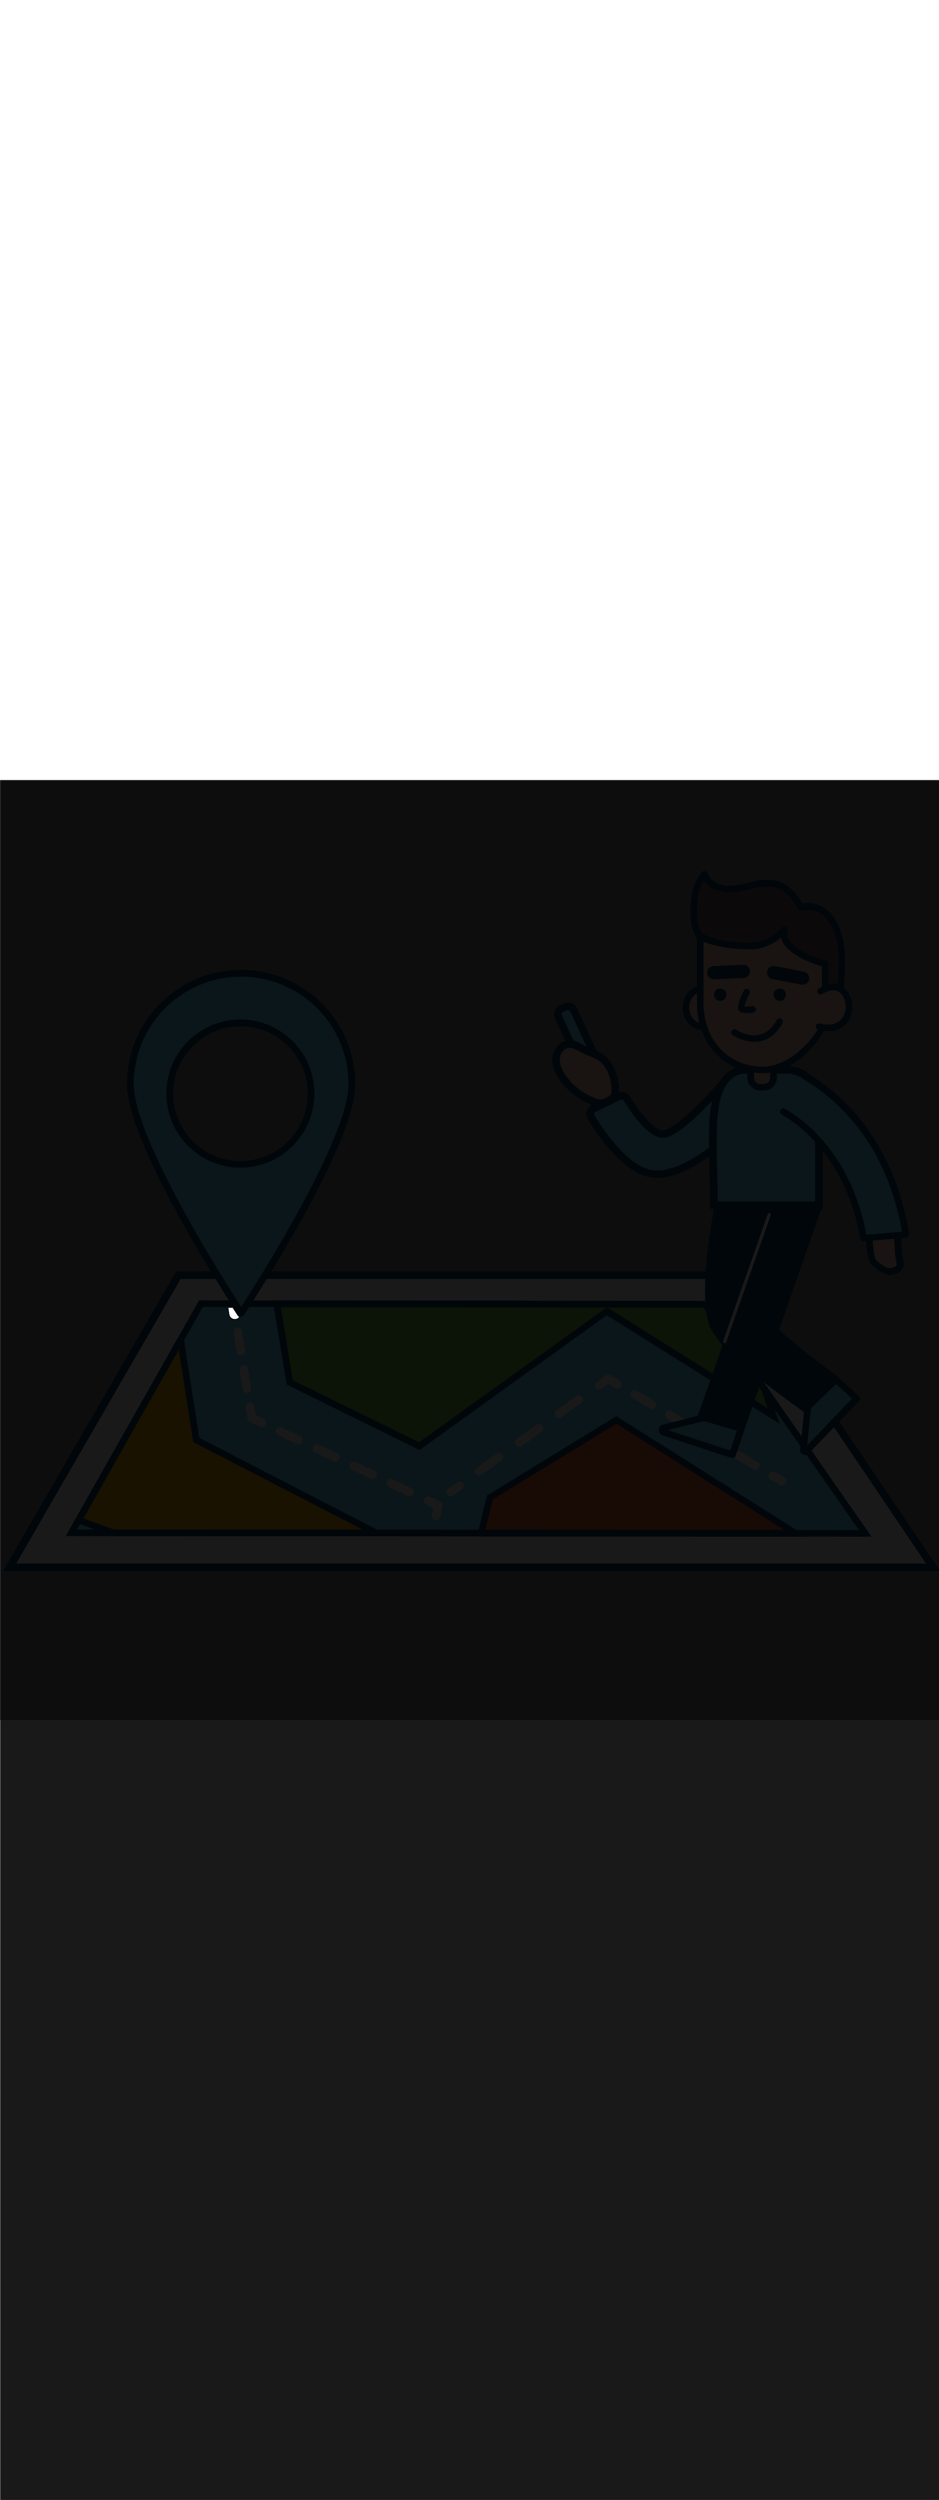 <ns0:svg xmlns:ns0="http://www.w3.org/2000/svg" version="1.1" id="Layer_1" x="0px" y="0px" viewBox="0 0 500 500" style="width: 188px;" xml:space="preserve" data-imageid="navigation-8" imageName="Navigation" class="illustrations_image"><ns0:rect x="0" y="0" width="500" height="500" fill="#808080" stroke="none"/><ns0:defs><ns0:mask id="spotlight-mask"><ns0:rect x="0" y="0" width="100%" height="100%" fill="white" opacity="0.9" /><ns0:style type="text/css" fill="black" /><ns0:style type="text/css" style="" fill="black" /><ns0:path class="st0_navigation-8" d="M 125.44 286.698 L 125.48 286.694 L 125.519 286.687 L 125.527 286.686 L 125.566 286.679 L 125.574 286.677 L 125.613 286.67 L 125.621 286.668 L 125.659 286.66 L 125.667 286.658 L 125.705 286.649 L 125.713 286.647 L 125.751 286.638 L 125.759 286.636 L 125.796 286.626 L 125.804 286.624 L 125.841 286.613 L 125.849 286.611 L 125.886 286.6 L 125.894 286.598 L 125.93 286.586 L 125.938 286.583 L 125.974 286.571 L 125.982 286.568 L 126.018 286.556 L 126.026 286.553 L 126.061 286.54 L 126.069 286.537 L 126.104 286.523 L 126.112 286.52 L 126.146 286.505 L 126.154 286.502 L 126.188 286.487 L 126.196 286.484 L 126.23 286.468 L 126.237 286.465 L 126.271 286.449 L 126.278 286.445 L 126.311 286.429 L 126.319 286.425 L 126.352 286.408 L 126.359 286.404 L 126.392 286.387 L 126.399 286.383 L 126.431 286.365 L 126.438 286.361 L 126.47 286.342 L 126.477 286.338 L 126.508 286.319 L 126.516 286.315 L 126.546 286.295 L 126.553 286.291 L 126.584 286.271 L 126.591 286.267 L 126.621 286.246 L 126.628 286.242 L 126.658 286.221 L 126.665 286.216 L 126.694 286.195 L 126.701 286.19 L 126.73 286.168 L 126.736 286.163 L 126.765 286.141 L 126.771 286.136 L 126.799 286.113 L 126.806 286.108 L 126.834 286.085 L 126.84 286.08 L 126.867 286.056 L 126.873 286.051 L 126.9 286.027 L 126.906 286.022 L 126.933 285.998 L 126.939 285.992 L 126.965 285.967 L 126.971 285.962 L 126.997 285.937 L 127.003 285.931 L 127.028 285.905 L 127.034 285.9 L 127.058 285.874 L 127.064 285.868 L 127.088 285.842 L 127.094 285.836 L 127.118 285.809 L 127.123 285.803 L 127.147 285.776 L 127.152 285.77 L 127.175 285.742 L 127.18 285.736 L 127.203 285.708 L 127.208 285.702 L 127.23 285.674 L 127.235 285.668 L 127.257 285.639 L 127.262 285.633 L 127.278 285.611 L 127.264 285.603 L 127.257 285.599 L 127.229 285.583 L 127.222 285.579 L 127.194 285.562 L 127.188 285.558 L 127.16 285.541 L 127.153 285.536 L 127.126 285.518 L 127.085 285.488 L 127.046 285.454 L 127.04 285.447 L 127.024 285.431 L 127.017 285.424 L 127.013 285.42 L 127.01 285.417 L 127.006 285.413 L 127.002 285.409 L 126.998 285.405 L 126.994 285.402 L 126.991 285.398 L 126.987 285.394 L 126.983 285.39 L 126.979 285.386 L 126.974 285.382 L 126.97 285.377 L 126.966 285.373 L 126.962 285.369 L 126.958 285.365 L 126.953 285.36 L 126.949 285.356 L 126.944 285.351 L 126.94 285.347 L 126.935 285.342 L 126.931 285.338 L 126.926 285.333 L 126.922 285.329 L 126.917 285.324 L 126.912 285.319 L 126.907 285.314 L 126.902 285.31 L 126.893 285.3 L 126.888 285.295 L 126.883 285.29 L 126.878 285.285 L 126.873 285.28 L 126.868 285.275 L 126.863 285.27 L 126.857 285.265 L 126.852 285.259 L 126.847 285.254 L 126.842 285.249 L 126.837 285.244 L 126.831 285.238 L 126.826 285.233 L 126.821 285.228 L 126.81 285.217 L 126.804 285.211 L 126.799 285.206 L 126.793 285.2 L 126.788 285.195 L 126.777 285.184 L 126.771 285.178 L 126.765 285.173 L 126.76 285.167 L 126.754 285.161 L 126.748 285.156 L 126.743 285.15 L 126.737 285.144 L 126.731 285.138 L 126.725 285.133 L 126.72 285.127 L 126.714 285.121 L 126.708 285.115 L 126.702 285.109 L 126.696 285.103 L 126.685 285.092 L 126.679 285.086 L 126.673 285.08 L 126.667 285.074 L 126.661 285.068 L 126.655 285.062 L 126.649 285.056 L 126.643 285.05 L 126.637 285.044 L 126.631 285.038 L 126.625 285.032 L 126.619 285.026 L 126.613 285.02 L 126.595 285.002 L 126.589 284.996 L 126.583 284.99 L 126.577 284.984 L 126.571 284.978 L 126.565 284.972 L 126.559 284.966 L 126.553 284.96 L 126.546 284.954 L 126.544 284.951 L 126.542 284.949 L 126.533 284.938 L 126.516 284.92 L 126.513 284.916 L 126.51 284.912 L 126.501 284.901 L 126.489 284.885 L 126.485 284.878 L 126.481 284.873 L 126.392 284.736 L 126.27 284.549 L 126.116 284.313 L 125.931 284.029 L 125.715 283.697 L 125.469 283.319 L 125.194 282.895 L 124.89 282.427 L 124.558 281.915 L 124.199 281.359 L 123.85 280.818 L 121.644 280.815 L 121.652 280.866 L 121.661 280.923 L 121.67 280.981 L 121.688 281.096 L 121.697 281.154 L 121.706 281.211 L 121.715 281.269 L 121.733 281.384 L 121.742 281.442 L 121.752 281.499 L 121.761 281.557 L 121.77 281.614 L 121.779 281.672 L 121.797 281.787 L 121.806 281.845 L 121.815 281.902 L 121.824 281.96 L 121.842 282.075 L 121.852 282.133 L 121.861 282.19 L 121.87 282.248 L 121.879 282.305 L 121.888 282.363 L 121.906 282.478 L 121.915 282.536 L 121.924 282.593 L 121.933 282.651 L 121.952 282.766 L 121.961 282.823 L 121.97 282.881 L 121.979 282.939 L 121.997 283.054 L 122.006 283.111 L 122.015 283.169 L 122.024 283.226 L 122.033 283.284 L 122.042 283.342 L 122.061 283.457 L 122.07 283.514 L 122.079 283.572 L 122.088 283.629 L 122.106 283.745 L 122.115 283.802 L 122.124 283.86 L 122.133 283.917 L 122.142 283.975 L 122.152 284.033 L 122.17 284.148 L 122.179 284.205 L 122.188 284.263 L 122.197 284.32 L 122.206 284.378 L 122.209 284.393 L 122.215 284.426 L 122.217 284.434 L 122.223 284.467 L 122.225 284.474 L 122.232 284.507 L 122.234 284.515 L 122.242 284.547 L 122.243 284.555 L 122.252 284.587 L 122.254 284.594 L 122.262 284.627 L 122.264 284.634 L 122.273 284.666 L 122.275 284.673 L 122.285 284.705 L 122.287 284.712 L 122.297 284.744 L 122.3 284.751 L 122.31 284.782 L 122.313 284.789 L 122.324 284.82 L 122.326 284.827 L 122.337 284.858 L 122.34 284.865 L 122.352 284.896 L 122.355 284.903 L 122.367 284.934 L 122.37 284.94 L 122.382 284.971 L 122.385 284.977 L 122.398 285.008 L 122.401 285.014 L 122.415 285.044 L 122.418 285.051 L 122.432 285.08 L 122.435 285.087 L 122.449 285.116 L 122.453 285.123 L 122.467 285.152 L 122.471 285.158 L 122.486 285.187 L 122.489 285.194 L 122.505 285.222 L 122.508 285.229 L 122.524 285.257 L 122.528 285.263 L 122.544 285.291 L 122.548 285.297 L 122.565 285.325 L 122.568 285.331 L 122.585 285.359 L 122.589 285.365 L 122.607 285.392 L 122.611 285.398 L 122.629 285.425 L 122.632 285.431 L 122.651 285.458 L 122.655 285.464 L 122.673 285.49 L 122.677 285.496 L 122.696 285.522 L 122.7 285.528 L 122.72 285.554 L 122.724 285.56 L 122.744 285.585 L 122.748 285.591 L 122.768 285.616 L 122.772 285.622 L 122.793 285.647 L 122.797 285.652 L 122.818 285.677 L 122.822 285.682 L 122.843 285.707 L 122.848 285.712 L 122.869 285.736 L 122.874 285.741 L 122.895 285.765 L 122.9 285.77 L 122.922 285.794 L 122.927 285.799 L 122.949 285.822 L 122.954 285.827 L 122.976 285.85 L 122.981 285.855 L 123.004 285.878 L 123.009 285.883 L 123.032 285.905 L 123.037 285.91 L 123.061 285.932 L 123.066 285.936 L 123.09 285.958 L 123.095 285.963 L 123.119 285.984 L 123.124 285.989 L 123.148 286.01 L 123.154 286.014 L 123.178 286.035 L 123.183 286.039 L 123.208 286.06 L 123.214 286.064 L 123.239 286.084 L 123.244 286.088 L 123.27 286.108 L 123.275 286.112 L 123.301 286.131 L 123.306 286.135 L 123.332 286.155 L 123.338 286.158 L 123.364 286.177 L 123.37 286.181 L 123.396 286.199 L 123.402 286.203 L 123.429 286.221 L 123.434 286.225 L 123.461 286.243 L 123.467 286.246 L 123.494 286.264 L 123.5 286.267 L 123.527 286.284 L 123.533 286.288 L 123.561 286.304 L 123.567 286.307 L 123.595 286.324 L 123.601 286.327 L 123.629 286.343 L 123.635 286.346 L 123.663 286.362 L 123.669 286.365 L 123.698 286.38 L 123.704 286.383 L 123.733 286.398 L 123.739 286.401 L 123.768 286.415 L 123.774 286.418 L 123.803 286.432 L 123.809 286.435 L 123.839 286.448 L 123.845 286.451 L 123.875 286.464 L 123.881 286.467 L 123.911 286.479 L 123.917 286.482 L 123.947 286.494 L 123.953 286.497 L 123.983 286.509 L 123.99 286.511 L 124.02 286.523 L 124.027 286.525 L 124.057 286.536 L 124.064 286.538 L 124.094 286.549 L 124.101 286.551 L 124.132 286.562 L 124.138 286.564 L 124.169 286.573 L 124.176 286.576 L 124.207 286.585 L 124.214 286.587 L 124.245 286.596 L 124.252 286.598 L 124.283 286.606 L 124.29 286.608 L 124.322 286.616 L 124.328 286.618 L 124.36 286.625 L 124.367 286.627 L 124.399 286.634 L 124.406 286.636 L 124.438 286.643 L 124.445 286.644 L 124.477 286.65 L 124.484 286.652 L 124.516 286.658 L 124.523 286.659 L 124.555 286.664 L 124.562 286.665 L 124.595 286.67 L 124.602 286.671 L 124.634 286.676 L 124.641 286.677 L 124.674 286.681 L 124.681 286.682 L 124.714 286.685 L 124.721 286.686 L 124.754 286.689 L 124.761 286.69 L 124.794 286.692 L 124.801 286.693 L 124.834 286.695 L 124.842 286.695 L 124.875 286.697 L 124.882 286.697 L 124.915 286.699 L 124.922 286.699 L 124.956 286.7 L 124.963 286.7 L 124.996 286.7 L 125 286.7 L 125.4 286.7 L 125.44 286.698 Z" id="element_24" fill="black" /><ns0:path class="st0_navigation-8" d="M 125.44 286.698 L 125.48 286.694 L 125.519 286.687 L 125.527 286.686 L 125.566 286.679 L 125.574 286.677 L 125.613 286.67 L 125.621 286.668 L 125.659 286.66 L 125.667 286.658 L 125.705 286.649 L 125.713 286.647 L 125.751 286.638 L 125.759 286.636 L 125.796 286.626 L 125.804 286.624 L 125.841 286.613 L 125.849 286.611 L 125.886 286.6 L 125.894 286.598 L 125.93 286.586 L 125.938 286.583 L 125.974 286.571 L 125.982 286.568 L 126.018 286.556 L 126.026 286.553 L 126.061 286.54 L 126.069 286.537 L 126.104 286.523 L 126.112 286.52 L 126.146 286.505 L 126.154 286.502 L 126.188 286.487 L 126.196 286.484 L 126.23 286.468 L 126.237 286.465 L 126.271 286.449 L 126.278 286.445 L 126.311 286.429 L 126.319 286.425 L 126.352 286.408 L 126.359 286.404 L 126.392 286.387 L 126.399 286.383 L 126.431 286.365 L 126.438 286.361 L 126.47 286.342 L 126.477 286.338 L 126.508 286.319 L 126.516 286.315 L 126.546 286.295 L 126.553 286.291 L 126.584 286.271 L 126.591 286.267 L 126.621 286.246 L 126.628 286.242 L 126.658 286.221 L 126.665 286.216 L 126.694 286.195 L 126.701 286.19 L 126.73 286.168 L 126.736 286.163 L 126.765 286.141 L 126.771 286.136 L 126.799 286.113 L 126.806 286.108 L 126.834 286.085 L 126.84 286.08 L 126.867 286.056 L 126.873 286.051 L 126.9 286.027 L 126.906 286.022 L 126.933 285.998 L 126.939 285.992 L 126.965 285.967 L 126.971 285.962 L 126.997 285.937 L 127.003 285.931 L 127.028 285.905 L 127.034 285.9 L 127.058 285.874 L 127.064 285.868 L 127.088 285.842 L 127.094 285.836 L 127.118 285.809 L 127.123 285.803 L 127.147 285.776 L 127.152 285.77 L 127.175 285.742 L 127.18 285.736 L 127.203 285.708 L 127.208 285.702 L 127.23 285.674 L 127.235 285.668 L 127.257 285.639 L 127.262 285.633 L 127.278 285.611 L 127.264 285.603 L 127.257 285.599 L 127.229 285.583 L 127.222 285.579 L 127.194 285.562 L 127.188 285.558 L 127.16 285.541 L 127.153 285.536 L 127.126 285.518 L 127.085 285.488 L 127.046 285.454 L 127.04 285.447 L 127.024 285.431 L 127.017 285.424 L 127.013 285.42 L 127.01 285.417 L 127.006 285.413 L 127.002 285.409 L 126.998 285.405 L 126.994 285.402 L 126.991 285.398 L 126.987 285.394 L 126.983 285.39 L 126.979 285.386 L 126.974 285.382 L 126.97 285.377 L 126.966 285.373 L 126.962 285.369 L 126.958 285.365 L 126.953 285.36 L 126.949 285.356 L 126.944 285.351 L 126.94 285.347 L 126.935 285.342 L 126.931 285.338 L 126.926 285.333 L 126.922 285.329 L 126.917 285.324 L 126.912 285.319 L 126.907 285.314 L 126.902 285.31 L 126.893 285.3 L 126.888 285.295 L 126.883 285.29 L 126.878 285.285 L 126.873 285.28 L 126.868 285.275 L 126.863 285.27 L 126.857 285.265 L 126.852 285.259 L 126.847 285.254 L 126.842 285.249 L 126.837 285.244 L 126.831 285.238 L 126.826 285.233 L 126.821 285.228 L 126.81 285.217 L 126.804 285.211 L 126.799 285.206 L 126.793 285.2 L 126.788 285.195 L 126.777 285.184 L 126.771 285.178 L 126.765 285.173 L 126.76 285.167 L 126.754 285.161 L 126.748 285.156 L 126.743 285.15 L 126.737 285.144 L 126.731 285.138 L 126.725 285.133 L 126.72 285.127 L 126.714 285.121 L 126.708 285.115 L 126.702 285.109 L 126.696 285.103 L 126.685 285.092 L 126.679 285.086 L 126.673 285.08 L 126.667 285.074 L 126.661 285.068 L 126.655 285.062 L 126.649 285.056 L 126.643 285.05 L 126.637 285.044 L 126.631 285.038 L 126.625 285.032 L 126.619 285.026 L 126.613 285.02 L 126.595 285.002 L 126.589 284.996 L 126.583 284.99 L 126.577 284.984 L 126.571 284.978 L 126.565 284.972 L 126.559 284.966 L 126.553 284.96 L 126.546 284.954 L 126.544 284.951 L 126.542 284.949 L 126.533 284.938 L 126.516 284.92 L 126.513 284.916 L 126.51 284.912 L 126.501 284.901 L 126.489 284.885 L 126.485 284.878 L 126.481 284.873 L 126.392 284.736 L 126.27 284.549 L 126.116 284.313 L 125.931 284.029 L 125.715 283.697 L 125.469 283.319 L 125.194 282.895 L 124.89 282.427 L 124.558 281.915 L 124.199 281.359 L 123.85 280.818 L 121.644 280.815 L 121.652 280.866 L 121.661 280.923 L 121.67 280.981 L 121.688 281.096 L 121.697 281.154 L 121.706 281.211 L 121.715 281.269 L 121.733 281.384 L 121.742 281.442 L 121.752 281.499 L 121.761 281.557 L 121.77 281.614 L 121.779 281.672 L 121.797 281.787 L 121.806 281.845 L 121.815 281.902 L 121.824 281.96 L 121.842 282.075 L 121.852 282.133 L 121.861 282.19 L 121.87 282.248 L 121.879 282.305 L 121.888 282.363 L 121.906 282.478 L 121.915 282.536 L 121.924 282.593 L 121.933 282.651 L 121.952 282.766 L 121.961 282.823 L 121.97 282.881 L 121.979 282.939 L 121.997 283.054 L 122.006 283.111 L 122.015 283.169 L 122.024 283.226 L 122.033 283.284 L 122.042 283.342 L 122.061 283.457 L 122.07 283.514 L 122.079 283.572 L 122.088 283.629 L 122.106 283.745 L 122.115 283.802 L 122.124 283.86 L 122.133 283.917 L 122.142 283.975 L 122.152 284.033 L 122.17 284.148 L 122.179 284.205 L 122.188 284.263 L 122.197 284.32 L 122.206 284.378 L 122.209 284.393 L 122.215 284.426 L 122.217 284.434 L 122.223 284.467 L 122.225 284.474 L 122.232 284.507 L 122.234 284.515 L 122.242 284.547 L 122.243 284.555 L 122.252 284.587 L 122.254 284.594 L 122.262 284.627 L 122.264 284.634 L 122.273 284.666 L 122.275 284.673 L 122.285 284.705 L 122.287 284.712 L 122.297 284.744 L 122.3 284.751 L 122.31 284.782 L 122.313 284.789 L 122.324 284.82 L 122.326 284.827 L 122.337 284.858 L 122.34 284.865 L 122.352 284.896 L 122.355 284.903 L 122.367 284.934 L 122.37 284.94 L 122.382 284.971 L 122.385 284.977 L 122.398 285.008 L 122.401 285.014 L 122.415 285.044 L 122.418 285.051 L 122.432 285.08 L 122.435 285.087 L 122.449 285.116 L 122.453 285.123 L 122.467 285.152 L 122.471 285.158 L 122.486 285.187 L 122.489 285.194 L 122.505 285.222 L 122.508 285.229 L 122.524 285.257 L 122.528 285.263 L 122.544 285.291 L 122.548 285.297 L 122.565 285.325 L 122.568 285.331 L 122.585 285.359 L 122.589 285.365 L 122.607 285.392 L 122.611 285.398 L 122.629 285.425 L 122.632 285.431 L 122.651 285.458 L 122.655 285.464 L 122.673 285.49 L 122.677 285.496 L 122.696 285.522 L 122.7 285.528 L 122.72 285.554 L 122.724 285.56 L 122.744 285.585 L 122.748 285.591 L 122.768 285.616 L 122.772 285.622 L 122.793 285.647 L 122.797 285.652 L 122.818 285.677 L 122.822 285.682 L 122.843 285.707 L 122.848 285.712 L 122.869 285.736 L 122.874 285.741 L 122.895 285.765 L 122.9 285.77 L 122.922 285.794 L 122.927 285.799 L 122.949 285.822 L 122.954 285.827 L 122.976 285.85 L 122.981 285.855 L 123.004 285.878 L 123.009 285.883 L 123.032 285.905 L 123.037 285.91 L 123.061 285.932 L 123.066 285.936 L 123.09 285.958 L 123.095 285.963 L 123.119 285.984 L 123.124 285.989 L 123.148 286.01 L 123.154 286.014 L 123.178 286.035 L 123.183 286.039 L 123.208 286.06 L 123.214 286.064 L 123.239 286.084 L 123.244 286.088 L 123.27 286.108 L 123.275 286.112 L 123.301 286.131 L 123.306 286.135 L 123.332 286.155 L 123.338 286.158 L 123.364 286.177 L 123.37 286.181 L 123.396 286.199 L 123.402 286.203 L 123.429 286.221 L 123.434 286.225 L 123.461 286.243 L 123.467 286.246 L 123.494 286.264 L 123.5 286.267 L 123.527 286.284 L 123.533 286.288 L 123.561 286.304 L 123.567 286.307 L 123.595 286.324 L 123.601 286.327 L 123.629 286.343 L 123.635 286.346 L 123.663 286.362 L 123.669 286.365 L 123.698 286.38 L 123.704 286.383 L 123.733 286.398 L 123.739 286.401 L 123.768 286.415 L 123.774 286.418 L 123.803 286.432 L 123.809 286.435 L 123.839 286.448 L 123.845 286.451 L 123.875 286.464 L 123.881 286.467 L 123.911 286.479 L 123.917 286.482 L 123.947 286.494 L 123.953 286.497 L 123.983 286.509 L 123.99 286.511 L 124.02 286.523 L 124.027 286.525 L 124.057 286.536 L 124.064 286.538 L 124.094 286.549 L 124.101 286.551 L 124.132 286.562 L 124.138 286.564 L 124.169 286.573 L 124.176 286.576 L 124.207 286.585 L 124.214 286.587 L 124.245 286.596 L 124.252 286.598 L 124.283 286.606 L 124.29 286.608 L 124.322 286.616 L 124.328 286.618 L 124.36 286.625 L 124.367 286.627 L 124.399 286.634 L 124.406 286.636 L 124.438 286.643 L 124.445 286.644 L 124.477 286.65 L 124.484 286.652 L 124.516 286.658 L 124.523 286.659 L 124.555 286.664 L 124.562 286.665 L 124.595 286.67 L 124.602 286.671 L 124.634 286.676 L 124.641 286.677 L 124.674 286.681 L 124.681 286.682 L 124.714 286.685 L 124.721 286.686 L 124.754 286.689 L 124.761 286.69 L 124.794 286.692 L 124.801 286.693 L 124.834 286.695 L 124.842 286.695 L 124.875 286.697 L 124.882 286.697 L 124.915 286.699 L 124.922 286.699 L 124.956 286.7 L 124.963 286.7 L 124.996 286.7 L 125 286.7 L 125.4 286.7 L 125.44 286.698 Z" id="element_24" style="" fill="black" /></ns0:mask></ns0:defs><ns0:style type="text/css">
	.st0_navigation-8{fill:#FFFFFF;}
	.st1_navigation-8{fill:#093F68;}
	.st2_navigation-8{fill:#68E1FD;}
	.st3_navigation-8{fill:#70CC40;}
	.st4_navigation-8{fill:#FFBC0E;}
	.st5_navigation-8{fill:#F56132;}
	.st6_navigation-8{fill:#FFC9B0;}
	.st7_navigation-8{fill:#725858;}
</ns0:style>
<ns0:g id="map_navigation-8">
	<ns0:polygon class="st0_navigation-8" points="496.9,418.8 5.1,418.8 95,263.4 391.9,263.4 &#09;" />
	<ns0:path class="st1_navigation-8" d="M500.6,420.8H1.6l92.2-159.4h299.1L500.6,420.8z M8.6,416.8h484.5L390.8,265.4H96.2L8.6,416.8z" />
	<ns0:polygon class="st2_navigation-8 targetColor" points="460.7,400.7 38,400.4 107,278.5 375.6,278.8 &#09;" style="fill: rgb(104, 225, 253);" />
	<ns0:path class="st0_navigation-8" d="M125,286.2c0.1,0,0.3,0,0.4,0c1.3-0.2,2.1-1.4,1.9-2.7l-0.9-5.7c-0.2-1.3-1.4-2.1-2.7-1.9s-2.1,1.4-1.9,2.7&#10;&#09;&#09;l0,0l0.9,5.7C122.9,285.4,123.9,286.2,125,286.2z" />
	<ns0:path class="st0_navigation-8" d="M129.2,324.1l-1.6-10c-0.3-1.2,0.5-2.5,1.7-2.8c1.2-0.3,2.5,0.5,2.8,1.7c0,0.1,0,0.2,0,0.3l1.6,10&#10;&#09;&#09;c0.2,1.3-0.7,2.5-1.9,2.7S129.4,325.4,129.2,324.1L129.2,324.1z M126,304.2l-1.6-10c-0.3-1.2,0.5-2.5,1.7-2.8&#10;&#09;&#09;c1.2-0.3,2.5,0.5,2.8,1.7c0,0.1,0,0.2,0,0.3l1.6,10c0.2,1.3-0.6,2.5-1.9,2.7c-0.1,0-0.3,0-0.4,0C127.2,306.1,126.2,305.3,126,304.2&#10;&#09;&#09;z" />
	<ns0:path class="st0_navigation-8" d="M139.3,344.2c1.3,0,2.3-1,2.3-2.3c0-0.9-0.5-1.8-1.3-2.1l-4.1-1.9l-0.7-4.5c-0.1-1.3-1.3-2.2-2.5-2.1&#10;&#09;&#09;c-1.3,0.1-2.2,1.3-2.1,2.5c0,0.1,0,0.2,0,0.3l0.9,5.7c0.1,0.8,0.6,1.4,1.3,1.7l5.2,2.5C138.7,344.1,139,344.2,139.3,344.2z" />
	<ns0:path class="st0_navigation-8" d="M217.1,380.8l-9.9-4.6c-1.2-0.6-1.7-1.9-1.1-3.1s1.9-1.7,3.1-1.1l9.9,4.6c1.2,0.5,1.7,1.9,1.1,3.1&#10;&#09;&#09;c-0.4,0.8-1.2,1.3-2.1,1.3C217.8,381,217.5,381,217.1,380.8z M197.4,371.6l-9.9-4.6c-1.2-0.6-1.6-1.9-1.1-3.1s1.9-1.6,3.1-1.1&#10;&#09;&#09;l9.9,4.6c1.2,0.5,1.7,1.9,1.1,3.1c-0.4,0.8-1.2,1.4-2.1,1.3C198.1,371.8,197.8,371.8,197.4,371.6z M177.7,362.4l-9.9-4.6&#10;&#09;&#09;c-1.2-0.6-1.7-1.9-1.1-3.1s1.9-1.7,3.1-1.1l0,0l9.9,4.6c1.2,0.6,1.6,1.9,1.1,3.1c-0.4,0.8-1.2,1.3-2.1,1.3&#10;&#09;&#09;C178.4,362.6,178,362.6,177.7,362.4L177.7,362.4z M158,353.2l-9.9-4.6c-1.2-0.6-1.6-1.9-1.1-3.1s1.9-1.6,3.1-1.1l9.9,4.6&#10;&#09;&#09;c1.2,0.5,1.7,1.9,1.1,3.1c-0.4,0.8-1.2,1.4-2.1,1.3C158.7,353.4,158.3,353.3,158,353.2z" />
	<ns0:path class="st0_navigation-8" d="M232.2,393.8c1.1,0,2.1-0.8,2.3-1.9l1.1-5.7c0.2-1-0.3-2.1-1.3-2.5l-5.2-2.4c-1.2-0.6-2.5-0.1-3.1,1.1&#10;&#09;&#09;s-0.1,2.5,1.1,3.1l0,0l3.6,1.7l-0.7,3.9c-0.2,1.3,0.6,2.5,1.9,2.7C231.9,393.8,232,393.8,232.2,393.8z" />
	<ns0:path class="st0_navigation-8" d="M416.5,375.3c1.3,0,2.3-1,2.3-2.3c0-0.8-0.4-1.6-1.1-2l-5-2.9c-1.1-0.6-2.5-0.3-3.2,0.8&#10;&#09;&#09;c-0.6,1.1-0.3,2.5,0.8,3.2l0,0l5,2.9C415.7,375.2,416.1,375.3,416.5,375.3z" />
	<ns0:path class="st0_navigation-8" d="M401.1,366.7l-9.2-5.4c-1.1-0.7-1.4-2.1-0.8-3.2c0.7-1.1,2-1.4,3.1-0.8l9.2,5.4c1.1,0.7,1.5,2.1,0.8,3.2&#10;&#09;&#09;c-0.4,0.7-1.2,1.1-2,1.1C401.9,367,401.5,366.9,401.1,366.7z M382.7,355.9l-9.2-5.4c-1.1-0.6-1.5-2-0.9-3.2c0.6-1.1,2-1.5,3.2-0.9&#10;&#09;&#09;c0,0,0,0,0.1,0l9.2,5.4c1.1,0.6,1.5,2.1,0.8,3.2c-0.4,0.7-1.2,1.2-2,1.2C383.5,356.2,383.1,356.1,382.7,355.9z M364.3,345l-9.2-5.4&#10;&#09;&#09;c-1.1-0.7-1.4-2.1-0.7-3.2c0.7-1,2-1.3,3-0.8l9.2,5.4c1.1,0.6,1.5,2.1,0.8,3.2c-0.4,0.7-1.2,1.2-2,1.2&#10;&#09;&#09;C365.1,345.3,364.7,345.2,364.3,345z M345.9,334.2l-9.2-5.4c-1.1-0.7-1.4-2.1-0.7-3.2c0.7-1,2-1.3,3-0.8l9.2,5.4&#10;&#09;&#09;c1.1,0.6,1.5,2.1,0.8,3.2c-0.4,0.7-1.2,1.2-2,1.2C346.7,334.5,346.3,334.4,345.9,334.2L345.9,334.2z" />
	<ns0:path class="st0_navigation-8" d="M319,324.2c0.5,0,1-0.2,1.4-0.4l3.5-2.5l3.7,2.2c1.1,0.6,2.5,0.2,3.2-0.9c0.6-1.1,0.3-2.5-0.8-3.1l-5-2.9&#10;&#09;&#09;c-0.8-0.5-1.8-0.4-2.5,0.1l-4.7,3.4c-1,0.7-1.3,2.2-0.5,3.2C317.5,323.8,318.2,324.2,319,324.2L319,324.2z" />
	<ns0:path class="st0_navigation-8" d="M253.3,369.1c-0.7-1-0.5-2.5,0.5-3.2l10.6-7.6c1-0.7,2.5-0.5,3.2,0.5s0.5,2.5-0.5,3.2l-10.6,7.6&#10;&#09;&#09;C255.5,370.4,254.1,370.2,253.3,369.1z M274.6,353.8c-0.7-1-0.5-2.5,0.5-3.2l10.6-7.6c1-0.7,2.5-0.5,3.2,0.5c0.7,1,0.5,2.5-0.5,3.2&#10;&#09;&#09;l0,0l-10.6,7.7c-0.4,0.3-0.9,0.4-1.4,0.4C275.7,354.8,275,354.5,274.6,353.8L274.6,353.8z M295.8,338.5c-0.7-1-0.5-2.5,0.5-3.2&#10;&#09;&#09;c0,0,0,0,0,0l10.6-7.7c1-0.7,2.5-0.5,3.2,0.5s0.5,2.5-0.5,3.2l0,0l-10.6,7.6c-0.4,0.3-0.9,0.4-1.4,0.4&#10;&#09;&#09;C297,339.5,296.3,339.1,295.8,338.5L295.8,338.5z" />
	<ns0:path class="st0_navigation-8" d="M239.9,381.1c0.5,0,1-0.2,1.4-0.4l4.7-3.4c1-0.7,1.3-2.2,0.5-3.2c-0.7-1-2.2-1.3-3.2-0.5l-4.7,3.4&#10;&#09;&#09;c-1,0.7-1.3,2.2-0.5,3.2C238.4,380.8,239.1,381.1,239.9,381.1L239.9,381.1z" />
	<ns0:polygon class="st3_navigation-8" points="412.1,338.4 323.3,282.6 223.3,354.3 154.4,320.4 147.5,278.6 375.6,278.8 407.3,324.3 &#09;" />
	<ns0:polygon class="st4_navigation-8" points="200.4,400.5 60.4,400.5 41.8,393.6 96.2,297.7 104.5,351 &#09;" />
	<ns0:polygon class="st5_navigation-8" points="423.6,400.7 256.2,400.6 260.8,381.6 328.2,340.4 &#09;" />
	<ns0:path class="st1_navigation-8" d="M223.4,356.4l-70.7-34.8l-7.4-44.8l231,0.3l32.3,46.2l0.1,0.4l6.4,18.7l-92-57.7L223.4,356.4z M155.9,319.3&#10;&#09;&#09;l67.2,33l100.1-71.8l85.6,53.7l-3.1-9.1l-31.1-44.5l-225.1-0.2L155.9,319.3z" />
	<ns0:path class="st1_navigation-8" d="M207.6,402.3l-147.5-0.1l-20.8-7.6l57.8-102.1l9,57.4L207.6,402.3z M60.7,398.7l132.5,0.1l-90.3-46.6&#10;&#09;&#09;l-7.7-49.2l-50.8,89.8L60.7,398.7z" />
	<ns0:path class="st1_navigation-8" d="M429.7,402.5l-175.7-0.1l5.3-21.8l68.9-42.2L429.7,402.5z M258.4,398.8l159.2,0.1l-89.4-56.5l-65.8,40.3&#10;&#09;&#09;L258.4,398.8z" />
	<ns0:path class="st1_navigation-8" d="M464.1,402.5L35,402.2l71-125.4l270.5,0.3l32.3,46.2L464.1,402.5z M41,398.7l416.4,0.3l-82.7-118.4L108,280.3&#10;&#09;&#09;L41,398.7z" />
</ns0:g>
<ns0:g id="pin_navigation-8">
	<ns0:path class="st2_navigation-8 targetColor" d="M69.4,161.8c0,32.6,59,121.8,59,121.8s59-89.2,59-121.8c0-32.6-26.4-59-59-59S69.4,129.2,69.4,161.8&#10;&#09;&#09;L69.4,161.8z M90.4,166.8c0-20.8,16.9-37.6,37.6-37.6s37.6,16.9,37.6,37.6s-16.9,37.6-37.6,37.6C107.3,204.5,90.4,187.7,90.4,166.8&#10;&#09;&#09;L90.4,166.8z" style="fill: rgb(104, 225, 253);" />
	<ns0:path class="st1_navigation-8" d="M126.9,284.6c-2.4-3.7-59.3-90.1-59.3-122.8c0-33.6,27.2-60.8,60.8-60.8c33.6,0,60.8,27.2,60.8,60.8&#10;&#09;&#09;c0,32.8-56.9,119.1-59.3,122.8c-0.5,0.8-1.6,1.1-2.5,0.5C127.3,285,127.1,284.8,126.9,284.6L126.9,284.6z M71.2,161.8&#10;&#09;&#09;c0,28.8,48,104.3,57.2,118.5c9.2-14.2,57.2-89.7,57.2-118.5c0-31.6-25.6-57.2-57.2-57.2C96.8,104.6,71.2,130.2,71.2,161.8&#10;&#09;&#09;L71.2,161.8z M88.6,166.8c0-21.8,17.7-39.4,39.4-39.4s39.4,17.7,39.4,39.4s-17.7,39.4-39.4,39.4C106.3,206.2,88.7,188.6,88.6,166.8&#10;&#09;&#09;L88.6,166.8z M92.2,166.8c0,19.8,16,35.9,35.8,35.9c19.8,0,35.9-16,35.9-35.8s-16-35.9-35.8-35.9c0,0,0,0,0,0&#10;&#09;&#09;C108.3,131,92.2,147.1,92.2,166.8L92.2,166.8z" />
</ns0:g>
<ns0:g id="character_navigation-8">
	<ns0:path class="st2_navigation-8 targetColor" d="M389.5,187.5c0,0-22.2,22.9-40.6,22c-14.9-0.7-29.2-22-34.1-30.3c-1-1.6-0.4-3.6,1.1-4.6&#10;&#09;&#09;c0.1-0.1,0.2-0.1,0.3-0.2l13.5-6.3c1.5-0.7,3.4-0.2,4.3,1.3c3.5,5.8,12.4,19.1,19.4,18.8c8.9-0.4,31.9-27.3,31.9-27.3" style="fill: rgb(104, 225, 253);" />
	<ns0:path class="st1_navigation-8" d="M349.9,211.6h-1.1c-15.7-0.7-30.2-22.1-35.8-31.2c-1.5-2.5-0.7-5.8,1.8-7.3c0.2-0.1,0.3-0.2,0.5-0.3l13.5-6.3&#10;&#09;&#09;c2.5-1.2,5.4-0.3,6.8,2c6.8,11.2,13.6,18,17.6,17.8c5.9-0.3,21.8-16.5,30.5-26.6l3,2.6c-2.4,2.8-23.8,27.6-33.3,28&#10;&#09;&#09;c-4,0.2-11.1-3.1-21.2-19.7c-0.4-0.6-1.1-0.8-1.7-0.5l-13.4,6.4c-0.3,0.2-0.6,0.5-0.7,0.8c-0.1,0.4-0.1,0.8,0.1,1.1&#10;&#09;&#09;c4.1,6.7,18.4,28.7,32.5,29.3c17.3,0.8,38.9-21.2,39.1-21.4l2.9,2.8C390,189.8,368.7,211.6,349.9,211.6z" />
	<ns0:path class="st2_navigation-8 targetColor" d="M299,121.7l1.9-0.9c1.7-0.8,3.7-0.1,4.5,1.7l15,32.4c0.8,1.7,0.1,3.7-1.7,4.5l-1.9,0.9&#10;&#09;&#09;c-1.7,0.8-3.7,0.1-4.5-1.7l-15-32.4C296.6,124.5,297.3,122.5,299,121.7z" style="fill: rgb(104, 225, 253);" />
	<ns0:path class="st1_navigation-8" d="M315.5,162.5c-2.1,0-4-1.2-4.9-3.1l-15-32.4c-1.3-2.7-0.1-5.9,2.6-7.2l1.9-0.9c1.3-0.6,2.8-0.7,4.1-0.2&#10;&#09;&#09;c1.4,0.5,2.5,1.5,3.1,2.8l15,32.4c1.3,2.7,0.1,5.9-2.6,7.2l-1.9,0.9C317.1,162.3,316.3,162.5,315.5,162.5z M302.4,122.4&#10;&#09;&#09;c-0.2,0-0.4,0-0.6,0.1l-1.9,0.9c-0.7,0.3-1,1.2-0.7,1.9c0,0,0,0,0,0l15,32.4c0.3,0.7,1.2,1,1.9,0.7c0,0,0,0,0,0l1.9-0.9&#10;&#09;&#09;c0.7-0.3,1-1.2,0.7-1.9l-15-32.4c-0.2-0.3-0.4-0.6-0.8-0.7C302.7,122.5,302.5,122.4,302.4,122.4z" />
	<ns0:path class="st6_navigation-8" d="M326.2,156.4c-1.2-3.9-3.8-7.3-7.3-9.5c-2.4-1.4-5.1-2.1-7.6-3.3c-2.7-1.3-5.3-3.2-8.3-3&#10;&#09;&#09;c-3.8,0.2-6.6,4-6.8,7.7s1.5,7.4,3.7,10.4c4.2,5.7,9.9,10,16.5,12.5c1.2,0.5,2.4,0.7,3.7,0.7c2.2-0.2,6.6-2.2,7.2-4.4&#10;&#09;&#09;C328.2,164.2,327.2,159.4,326.2,156.4z" />
	<ns0:path class="st1_navigation-8" d="M319.6,173.8c-1.3,0-2.7-0.3-3.9-0.8c-7-2.6-13.1-7.2-17.5-13.2c-3-4.1-4.4-8-4.1-11.7&#10;&#09;&#09;c0.3-4.5,3.6-9.3,8.7-9.6c2.9-0.2,5.4,1.1,7.5,2.3c0.6,0.3,1.1,0.6,1.7,0.9c1,0.4,1.9,0.8,3,1.2c1.7,0.6,3.3,1.3,4.8,2.2&#10;&#09;&#09;c3.9,2.5,6.8,6.2,8.2,10.6l0,0c0.6,1.8,2.4,7.8,1.2,12.2c-1,3.3-6.3,5.6-8.9,5.8C320.1,173.8,319.9,173.8,319.6,173.8z&#10;&#09;&#09; M303.3,142.5h-0.3c-2.7,0.2-4.8,3.2-4.9,5.9s1,5.8,3.4,9.1c3.9,5.4,9.4,9.5,15.6,11.8c0.9,0.4,1.9,0.6,2.8,0.6&#10;&#09;&#09;c2.1-0.2,5.2-2,5.5-2.9c0.7-2.6-0.1-6.9-1.1-9.9c-1.1-3.5-3.4-6.5-6.4-8.4c-1.3-0.7-2.7-1.4-4.2-1.9c-1.1-0.4-2.2-0.8-3.3-1.4&#10;&#09;&#09;c-0.6-0.3-1.2-0.6-1.9-1C306.7,143.4,305,142.5,303.3,142.5L303.3,142.5z" />
	<ns0:path class="st1_navigation-8" d="M416.2,247.6c-10.8,1.7-21.7-1.9-29.3-9.8l6.5-23.3l30.7,4.8C424.2,219.3,434.7,244.8,416.2,247.6z" />
	<ns0:path class="st1_navigation-8" d="M431.2,336.5l14-17.5c-28-20.5-45-36.3-47.4-43.5c-1.9-5.8,16.1-29.9,23.1-54.2l-36.5-3.1&#10;&#09;&#09;c-3.5,12.2-10.5,54.2-5.3,70.4C384.1,303.9,419.2,327.1,431.2,336.5z" />
	<ns0:path class="st1_navigation-8" d="M430.1,337.8c-2.1-1.6-4.9-3.7-8.1-6c-16-11.8-40.3-29.6-44.6-42.8c-5.6-17.1,2.1-60.6,5.2-71.4&#10;&#09;&#09;c0.2-0.8,1-1.3,1.8-1.3l36.5,3.1c1,0.1,1.7,0.9,1.6,1.9c0,0.1,0,0.2-0.1,0.3c-3.7,12.8-10.3,25.5-15.6,35.6&#10;&#09;&#09;c-4,7.6-8.1,15.5-7.5,17.5c2.3,6.9,19.7,22.9,46.8,42.6c0.4,0.3,0.6,0.7,0.7,1.2c0.1,0.5-0.1,0.9-0.4,1.3l-14,17.5&#10;&#09;&#09;c-0.3,0.4-0.8,0.7-1.4,0.7C430.8,338.2,430.4,338.1,430.1,337.8z M396.1,276c-1.1-3.3,1.7-8.9,7.7-20.3c5-9.5,11.1-21.1,14.8-32.9&#10;&#09;&#09;l-32.9-2.8c-3.5,13.3-9.8,52.9-4.9,68c3.9,12.1,28.6,30.2,43.4,41c2.6,1.9,4.9,3.6,6.8,5l11.8-14.8C426,307,399.5,286.2,396.1,276z&#10;&#09;&#09;" />
	<ns0:polygon class="st1_navigation-8" points="394.7,344.9 436,226.2 417.1,213.7 372.7,340.1 &#09;" />
	<ns0:path class="st1_navigation-8" d="M394.3,346.6l-22-4.8c-0.5-0.1-0.9-0.4-1.1-0.9c-0.2-0.4-0.3-1-0.1-1.4l44.4-126.4c0.3-0.9,1.3-1.4,2.2-1.1&#10;&#09;&#09;c0.1,0,0.3,0.1,0.4,0.2l19,12.5c0.7,0.4,0.9,1.3,0.7,2l-41.4,118.8c-0.2,0.7-0.9,1.2-1.6,1.2C394.5,346.7,394.4,346.7,394.3,346.6z&#10;&#09;&#09; M418,216.4l-43,122.4l18.6,4.1l40.4-116L418,216.4z" />
	<ns0:path class="st2_navigation-8 targetColor" d="M382.4,166.7c2.4-6.7,6.8-12.5,14.6-12.5h22.2c9.3,0,16.9,7.6,16.9,16.9v55.1h-55.9c0-13.4-0.8-26.7-0.4-40.1&#10;&#09;&#09;c0-5,0.5-10,1.4-14.9C381.4,169.7,381.9,168.2,382.4,166.7z" style="fill: rgb(104, 225, 253);" />
	<ns0:path class="st1_navigation-8" d="M438,228.2h-59.9v-2c0-5.5-0.1-11.1-0.3-16.5c-0.2-7.7-0.4-15.7-0.2-23.6c0-5.1,0.5-10.2,1.5-15.3&#10;&#09;&#09;c0.4-1.6,0.8-3.2,1.4-4.8l0,0c3.2-9,8.9-13.8,16.5-13.8h22.2c10.4,0,18.9,8.5,18.9,18.9V228.2z M382.1,224.2H434v-53.1&#10;&#09;&#09;c0-8.2-6.7-14.9-14.9-14.9H397c-5.8,0-10.1,3.8-12.7,11.2c-0.5,1.4-0.9,2.8-1.2,4.3c-0.9,4.8-1.4,9.6-1.4,14.5&#10;&#09;&#09;c-0.2,7.8,0,15.8,0.2,23.4C382,214.4,382.1,219.3,382.1,224.2z" />
	<ns0:path class="st7_navigation-8" d="M413.8,55.6c-4.1-1.2-8.6-0.6-12.9,0.3c-4.8,1-9.6,2.5-14.5,2.1s-10-3.2-11.3-7.9c-4.9,5.6-6,13.6-5.8,21&#10;&#09;&#09;c0,2.2,0.2,4.3,0.7,6.4c0.6,1.9,1.3,3.8,2.2,5.6c1.2,2.7,2.7,5.2,2.7,8.2c0.1,3.5,0.5,7,1.2,10.4c1.3,7.7,3.2,15.2,4.8,22.8h65.5&#10;&#09;&#09;c0,0,1.9-15.9,1.9-29.2s-5.9-31.1-22.2-27.4c-0.5-1.9-1.5-3.6-2.8-5.1c-2.1-2.8-4.8-5.1-7.9-6.6C414.8,55.9,414.3,55.8,413.8,55.6z&#10;&#09;&#09;" />
	<ns0:path class="st1_navigation-8" d="M379.3,124.9c-0.5-2.6-1.1-5.2-1.7-7.8c-1.1-4.9-2.2-10-3.1-15.1l0-0.3c-0.7-3.4-1.1-6.9-1.2-10.4&#10;&#09;&#09;c0-2.1-0.9-3.9-1.9-6c-0.2-0.5-0.5-1-0.7-1.4c-0.9-1.9-1.7-3.8-2.3-5.9c-0.5-2.2-0.8-4.5-0.8-6.8c-0.2-9.8,1.8-17.1,6.2-22.2&#10;&#09;&#09;c0.4-0.5,1.1-0.7,1.7-0.6c0.6,0.1,1.1,0.6,1.3,1.2c1.2,4.1,5.9,6.3,9.8,6.6s7.5-0.5,11.4-1.5l2.5-0.6c3.9-0.9,9-1.7,13.7-0.3l0,0&#10;&#09;&#09;c0.6,0.2,1.2,0.4,1.7,0.6c3.9,1.7,6.8,4.9,8.6,7.1c1.1,1.3,2,2.7,2.7,4.2c4.6-0.9,9.3,0.3,13,3.3c7.2,5.8,9.8,17.3,9.8,26.2&#10;&#09;&#09;c0,13.3-1.9,29.3-1.9,29.4c-0.1,0.9-0.8,1.5-1.7,1.5H381C380.2,126.3,379.4,125.7,379.3,124.9z M446.6,95.3&#10;&#09;&#09;c0-7.7-2.2-18.5-8.4-23.4c-3.2-2.5-7.1-3.3-11.6-2.3c-0.5,0.1-0.9,0-1.3-0.2c-0.4-0.2-0.7-0.6-0.8-1.1c-0.5-1.6-1.3-3.1-2.5-4.4&#10;&#09;&#09;c-2.5-3.1-4.8-5-7.3-6.1c-0.4-0.2-0.9-0.4-1.4-0.5l0,0c-3.9-1.2-8.5-0.4-12,0.3c-0.8,0.2-1.6,0.4-2.5,0.5c-4,0.9-8.2,1.9-12.5,1.5&#10;&#09;&#09;s-9-2.4-11.5-6.2c-2.7,4.3-3.9,10.1-3.7,17.6c0,2,0.2,4,0.7,6c0.5,1.8,1.2,3.6,2,5.3l0.7,1.4c1.1,2.3,2.2,4.6,2.2,7.5&#10;&#09;&#09;c0.1,3.3,0.5,6.6,1.1,9.8l0,0.3c0.9,5,2,10,3.1,14.9c0.5,2.2,1,4.3,1.4,6.5h62.5C445.3,118.5,446.6,106,446.6,95.3z M413.8,55.6&#10;&#09;&#09;L413.8,55.6z" />
	<ns0:path class="st6_navigation-8" d="M409.7,163.5H402c-1.2,0-2.2-1-2.2-2.2v-9.9l0,0h12.1l0,0v9.9C411.9,162.5,410.9,163.5,409.7,163.5&#10;&#09;&#09;L409.7,163.5z" />
	<ns0:path class="st1_navigation-8" d="M398,158.3v-7c0-1,0.8-1.7,1.8-1.8h12.1c1,0,1.8,0.8,1.8,1.8v7c0,3.8-3.1,6.9-6.9,6.9h-1.8&#10;&#09;&#09;C401.1,165.2,398,162.2,398,158.3L398,158.3z M401.5,153.1v5.2c0,1.9,1.5,3.4,3.4,3.4l0,0h1.8c1.9,0,3.4-1.5,3.4-3.4l0,0v-5.2&#10;&#09;&#09;L401.5,153.1z" />
	<ns0:ellipse class="st6_navigation-8" cx="374.4" cy="121.1" rx="9.1" ry="10.2" />
	<ns0:path class="st1_navigation-8" d="M363.5,121.1c0-6.6,4.9-11.9,10.9-11.9s10.8,5.3,10.8,11.9s-4.9,11.9-10.8,11.9S363.5,127.7,363.5,121.1z&#10;&#09;&#09; M367,121.1c0,4.6,3.3,8.4,7.4,8.4s7.4-3.8,7.4-8.4s-3.3-8.4-7.4-8.4S367,116.4,367,121.1z" />
	<ns0:path class="st6_navigation-8" d="M406.2,154.2c20,0,37.8-24.6,37.8-44.3l-4.8,1.8l0.2-13.9c0,0-25-6.6-21.7-18.2c0,0-7.3,8.7-17.9,8.7&#10;&#09;&#09;c-19.4,0-27-5.2-27-5.2v35.5C372.9,138.3,386.2,154.2,406.2,154.2z" />
	<ns0:path class="st1_navigation-8" d="M371.1,118.6V83.1c0-1,0.8-1.7,1.8-1.7c0.3,0,0.7,0.1,1,0.3c0.1,0,7.5,4.8,26,4.9l0,0c9.5,0,16.4-8,16.5-8.1&#10;&#09;&#09;c0.6-0.7,1.7-0.8,2.5-0.1c0.5,0.4,0.7,1.1,0.5,1.8c-0.5,1.6-0.2,3.3,0.6,4.7c4,7.1,19.7,11.3,19.8,11.3c0.8,0.2,1.3,0.9,1.3,1.7&#10;&#09;&#09;l-0.1,11.3l2.4-0.9c0.5-0.2,1.1-0.1,1.6,0.2c0.5,0.3,0.8,0.9,0.8,1.4c0,20.3-18.6,46-39.6,46C385.9,156,371.1,140.3,371.1,118.6z&#10;&#09;&#09; M439.9,113.4c-0.5,0.2-1.2,0.1-1.6-0.2c-0.5-0.3-0.8-0.9-0.7-1.4l0.1-12.6c-4.1-1.2-16.6-5.5-20.7-12.6c-0.5-0.9-0.9-1.8-1.1-2.8&#10;&#09;&#09;c-3.3,2.7-9,6.3-16,6.3h-0.1c-13.5,0-21.4-2.5-25.2-4.1v32.7c0,19.6,13.3,33.8,31.6,33.8c15.3,0,34.5-18.5,36-40L439.9,113.4z" />
	<ns0:ellipse class="st1_navigation-8" cx="415.2" cy="114.2" rx="3.3" ry="3.3" />
	<ns0:circle class="st1_navigation-8" cx="383.5" cy="114.2" r="3.3" />
	<ns0:path class="st1_navigation-8" d="M397.7,124c1.1,0,2.2-0.1,3.3-0.3c1-0.1,1.6-1,1.5-1.9c-0.1-1-1-1.6-1.9-1.5c-0.1,0-0.1,0-0.2,0&#10;&#09;&#09;c-1.3,0.2-2.7,0.3-4,0.2c0.6-2.4,1.5-4.7,2.7-6.8c0.4-0.9,0.1-1.9-0.7-2.4c-0.9-0.4-1.9-0.1-2.3,0.7c0,0,0,0,0,0&#10;&#09;&#09;c-1.5,2.9-3.9,8-2.8,10.3c0.3,0.7,0.9,1.2,1.7,1.4C395.8,123.9,396.7,124,397.7,124z" />
	<ns0:path class="st1_navigation-8" d="M427.4,108.9c1.9,0,3.5-1.6,3.5-3.5c0-1.7-1.2-3.1-2.8-3.4l-15.4-3c-1.9-0.4-3.8,0.8-4.2,2.7&#10;&#09;&#09;c-0.4,1.9,0.8,3.8,2.7,4.2c0.1,0,0.1,0,0.2,0l15.4,3C427,108.9,427.2,108.9,427.4,108.9z" />
	<ns0:path class="st1_navigation-8" d="M380.1,106h0.2l15.7-0.7c1.9-0.1,3.4-1.7,3.3-3.7c-0.1-1.9-1.7-3.4-3.6-3.3c0,0,0,0-0.1,0L380,99&#10;&#09;&#09;c-1.9,0-3.5,1.6-3.4,3.6C376.6,104.5,378.2,106,380.1,106L380.1,106z" />
	<ns0:path class="st6_navigation-8" d="M436.9,112.4c0,0,8.7-6,13.4,1.7s0.2,21-14.2,17.1" />
	<ns0:path class="st1_navigation-8" d="M440.9,133.7c4,0.2,7.9-1.6,10.3-4.8c3.3-4.6,3.5-10.8,0.6-15.6c-1.3-2.3-3.5-4-6.1-4.6&#10;&#09;&#09;c-4.8-1-9.6,2.2-9.8,2.3c-0.8,0.6-1,1.6-0.4,2.4c0.6,0.8,1.6,1,2.4,0.4l0,0c0,0,3.7-2.5,7.1-1.8c1.6,0.4,3,1.5,3.8,3&#10;&#09;&#09;c2.2,3.7,2,8.2-0.4,11.7c-2.4,3.2-6.6,4.2-11.9,2.8c-0.9-0.2-1.9,0.3-2.1,1.2c-0.2,0.9,0.3,1.9,1.2,2.1&#10;&#09;&#09;C437.3,133.4,439.1,133.7,440.9,133.7z" />
	<ns0:path class="st1_navigation-8" d="M401.6,139.3c1.2,0,2.4-0.1,3.6-0.4c4.7-1.1,8.5-4.3,11.4-9.5c0.5-0.8,0.2-1.9-0.6-2.4c0,0,0,0,0,0&#10;&#09;&#09;c-0.8-0.5-1.9-0.2-2.4,0.7c-2.4,4.3-5.5,6.9-9.2,7.8c-6.2,1.5-12.2-2.6-12.3-2.6c-0.8-0.6-1.9-0.4-2.4,0.4&#10;&#09;&#09;c-0.6,0.8-0.4,1.9,0.4,2.4C393.6,137.9,397.6,139.2,401.6,139.3z" />
	<ns0:path class="st2_navigation-8 targetColor" d="M394.7,344.9L390,359l-36.6-12c-0.7-0.2-1-0.9-0.8-1.6c0.1-0.4,0.5-0.7,0.9-0.8l21.3-5.4L394.7,344.9z" style="fill: rgb(104, 225, 253);" />
	<ns0:path class="st1_navigation-8" d="M389.5,360.6l-36.6-12c-1.6-0.5-2.4-2.3-1.9-3.8c0.3-0.9,1.1-1.7,2.1-1.9l21.3-5.4c0.3-0.1,0.6-0.1,0.9,0&#10;&#09;&#09;l19.9,5.8c0.5,0.1,0.8,0.4,1.1,0.9c0.2,0.4,0.3,0.9,0.1,1.4l-4.7,14C391.4,360.4,390.4,360.9,389.5,360.6&#10;&#09;&#09;C389.5,360.6,389.5,360.6,389.5,360.6L389.5,360.6z M374.8,341l-19.2,4.8l33.3,10.9l3.5-10.6L374.8,341z" />
	<ns0:path class="st2_navigation-8 targetColor" d="M445.2,318.9l11.1,10.1l-26.9,28c-0.3,0.4-0.9,0.4-1.3,0c-0.2-0.2-0.3-0.5-0.3-0.7l2.3-22.9L445.2,318.9z" style="fill: rgb(104, 225, 253);" />
	<ns0:path class="st1_navigation-8" d="M427.6,358.9c-1-0.5-1.6-1.5-1.5-2.7l2.3-22.9c0-0.4,0.2-0.8,0.5-1.1l15-14.5c0.7-0.6,1.7-0.6,2.4,0l11.1,10.1&#10;&#09;&#09;c0.4,0.3,0.6,0.8,0.6,1.2c0,0.5-0.2,0.9-0.5,1.3l-26.9,28c-0.5,0.5-1.2,0.8-1.9,0.8C428.4,359.1,428,359,427.6,358.9z M445.2,321.3&#10;&#09;&#09;l-13.4,12.9l-2,19.8l23.9-25L445.2,321.3z" />
	<ns0:path class="st6_navigation-8" d="M462.6,238.3c0,0,0.2,15.6,2.5,18.2c2.3,2.5,7,5.5,9.3,5.1s5.1-1.7,4.9-4s-1-4.7-1-7.6s-1.1-14.2-1.1-14.2&#10;&#09;&#09;L462.6,238.3z" />
	<ns0:path class="st1_navigation-8" d="M474.8,263.2c-3.5,0.6-8.8-3.4-10.9-5.6c-2.6-2.8-3-15.5-3-19.3c0-0.9,0.6-1.6,1.5-1.8l14.6-2.5&#10;&#09;&#09;c0.5-0.1,1,0,1.4,0.3c0.4,0.3,0.6,0.7,0.7,1.2c0,0.5,1.1,11.4,1.1,14.4c0,1.5,0.2,3,0.6,4.4c0.2,1,0.4,2,0.5,3c0,0.1,0,0.3,0,0.4&#10;&#09;&#09;C481.1,260.4,478.7,262.5,474.8,263.2z M464.4,239.7c0.2,6.9,1,14.4,2,15.5c2.4,2.6,6.4,4.8,7.7,4.5c1.7-0.3,3.5-1.2,3.4-2.1&#10;&#09;&#09;c-0.1-0.8-0.2-1.7-0.4-2.6c-0.4-1.7-0.6-3.4-0.6-5.1c0-2.1-0.6-8.8-0.9-12.1L464.4,239.7z" />
	<ns0:path class="st2_navigation-8 targetColor" d="M417,176.4c10.6,6,35.5,24.4,43,67.4l22.4-1.9c0-0.7-0.1-1.3-0.2-1.9c-8.7-49.8-37.5-73.2-52.5-82.2" style="fill: rgb(104, 225, 253);" />
	<ns0:path class="st1_navigation-8" d="M484,241.9L484,241.9c0-0.2-0.1-1.5-0.2-2.2c-8.7-49.9-37.1-73.7-53.3-83.4c-0.8-0.5-1.9-0.2-2.4,0.6&#10;&#09;&#09;c0,0,0,0,0,0c-0.6,0.8-0.4,2,0.3,2.6c15.7,9.4,43.5,32.2,51.9,80.8l0,0l-19,1.6c-8-42.7-33-61.1-43.5-67.1c-0.9-0.4-1.9,0.1-2.3,1&#10;&#09;&#09;c-0.3,0.7-0.1,1.5,0.5,2c10.2,5.8,34.7,23.9,42.1,66.2c0.2,0.9,1,1.5,1.9,1.4l22.4-1.9C483.3,243.4,484,242.7,484,241.9z" />
	<ns0:path class="st0_navigation-8" d="M385.9,299.6c0.4,0,0.7-0.2,0.8-0.6l23.7-67.5c0.2-0.5-0.1-0.9-0.5-1.1c-0.5-0.2-1,0.1-1.1,0.5l-23.7,67.5&#10;&#09;&#09;c-0.2,0.5,0.1,1,0.5,1.1C385.7,299.6,385.8,299.6,385.9,299.6z" />
</ns0:g>
<ns0:rect x="0" y="0" width="100%" height="100%" fill="black" mask="url(#spotlight-mask)" /><ns0:g id="highlighted-segment"><ns0:style type="text/css" /><ns0:style type="text/css" style="">
	.st0_navigation-8{fill:#FFFFFF;}
	.st1_navigation-8{fill:#093F68;}
	.st2_navigation-8{fill:#68E1FD;}
	.st3_navigation-8{fill:#70CC40;}
	.st4_navigation-8{fill:#FFBC0E;}
	.st5_navigation-8{fill:#F56132;}
	.st6_navigation-8{fill:#FFC9B0;}
	.st7_navigation-8{fill:#725858;}
</ns0:style><ns0:path class="st0_navigation-8" d="M 125.44 286.698 L 125.48 286.694 L 125.519 286.687 L 125.527 286.686 L 125.566 286.679 L 125.574 286.677 L 125.613 286.67 L 125.621 286.668 L 125.659 286.66 L 125.667 286.658 L 125.705 286.649 L 125.713 286.647 L 125.751 286.638 L 125.759 286.636 L 125.796 286.626 L 125.804 286.624 L 125.841 286.613 L 125.849 286.611 L 125.886 286.6 L 125.894 286.598 L 125.93 286.586 L 125.938 286.583 L 125.974 286.571 L 125.982 286.568 L 126.018 286.556 L 126.026 286.553 L 126.061 286.54 L 126.069 286.537 L 126.104 286.523 L 126.112 286.52 L 126.146 286.505 L 126.154 286.502 L 126.188 286.487 L 126.196 286.484 L 126.23 286.468 L 126.237 286.465 L 126.271 286.449 L 126.278 286.445 L 126.311 286.429 L 126.319 286.425 L 126.352 286.408 L 126.359 286.404 L 126.392 286.387 L 126.399 286.383 L 126.431 286.365 L 126.438 286.361 L 126.47 286.342 L 126.477 286.338 L 126.508 286.319 L 126.516 286.315 L 126.546 286.295 L 126.553 286.291 L 126.584 286.271 L 126.591 286.267 L 126.621 286.246 L 126.628 286.242 L 126.658 286.221 L 126.665 286.216 L 126.694 286.195 L 126.701 286.19 L 126.73 286.168 L 126.736 286.163 L 126.765 286.141 L 126.771 286.136 L 126.799 286.113 L 126.806 286.108 L 126.834 286.085 L 126.84 286.08 L 126.867 286.056 L 126.873 286.051 L 126.9 286.027 L 126.906 286.022 L 126.933 285.998 L 126.939 285.992 L 126.965 285.967 L 126.971 285.962 L 126.997 285.937 L 127.003 285.931 L 127.028 285.905 L 127.034 285.9 L 127.058 285.874 L 127.064 285.868 L 127.088 285.842 L 127.094 285.836 L 127.118 285.809 L 127.123 285.803 L 127.147 285.776 L 127.152 285.77 L 127.175 285.742 L 127.18 285.736 L 127.203 285.708 L 127.208 285.702 L 127.23 285.674 L 127.235 285.668 L 127.257 285.639 L 127.262 285.633 L 127.278 285.611 L 127.264 285.603 L 127.257 285.599 L 127.229 285.583 L 127.222 285.579 L 127.194 285.562 L 127.188 285.558 L 127.16 285.541 L 127.153 285.536 L 127.126 285.518 L 127.085 285.488 L 127.046 285.454 L 127.04 285.447 L 127.024 285.431 L 127.017 285.424 L 127.013 285.42 L 127.01 285.417 L 127.006 285.413 L 127.002 285.409 L 126.998 285.405 L 126.994 285.402 L 126.991 285.398 L 126.987 285.394 L 126.983 285.39 L 126.979 285.386 L 126.974 285.382 L 126.97 285.377 L 126.966 285.373 L 126.962 285.369 L 126.958 285.365 L 126.953 285.36 L 126.949 285.356 L 126.944 285.351 L 126.94 285.347 L 126.935 285.342 L 126.931 285.338 L 126.926 285.333 L 126.922 285.329 L 126.917 285.324 L 126.912 285.319 L 126.907 285.314 L 126.902 285.31 L 126.893 285.3 L 126.888 285.295 L 126.883 285.29 L 126.878 285.285 L 126.873 285.28 L 126.868 285.275 L 126.863 285.27 L 126.857 285.265 L 126.852 285.259 L 126.847 285.254 L 126.842 285.249 L 126.837 285.244 L 126.831 285.238 L 126.826 285.233 L 126.821 285.228 L 126.81 285.217 L 126.804 285.211 L 126.799 285.206 L 126.793 285.2 L 126.788 285.195 L 126.777 285.184 L 126.771 285.178 L 126.765 285.173 L 126.76 285.167 L 126.754 285.161 L 126.748 285.156 L 126.743 285.15 L 126.737 285.144 L 126.731 285.138 L 126.725 285.133 L 126.72 285.127 L 126.714 285.121 L 126.708 285.115 L 126.702 285.109 L 126.696 285.103 L 126.685 285.092 L 126.679 285.086 L 126.673 285.08 L 126.667 285.074 L 126.661 285.068 L 126.655 285.062 L 126.649 285.056 L 126.643 285.05 L 126.637 285.044 L 126.631 285.038 L 126.625 285.032 L 126.619 285.026 L 126.613 285.02 L 126.595 285.002 L 126.589 284.996 L 126.583 284.99 L 126.577 284.984 L 126.571 284.978 L 126.565 284.972 L 126.559 284.966 L 126.553 284.96 L 126.546 284.954 L 126.544 284.951 L 126.542 284.949 L 126.533 284.938 L 126.516 284.92 L 126.513 284.916 L 126.51 284.912 L 126.501 284.901 L 126.489 284.885 L 126.485 284.878 L 126.481 284.873 L 126.392 284.736 L 126.27 284.549 L 126.116 284.313 L 125.931 284.029 L 125.715 283.697 L 125.469 283.319 L 125.194 282.895 L 124.89 282.427 L 124.558 281.915 L 124.199 281.359 L 123.85 280.818 L 121.644 280.815 L 121.652 280.866 L 121.661 280.923 L 121.67 280.981 L 121.688 281.096 L 121.697 281.154 L 121.706 281.211 L 121.715 281.269 L 121.733 281.384 L 121.742 281.442 L 121.752 281.499 L 121.761 281.557 L 121.77 281.614 L 121.779 281.672 L 121.797 281.787 L 121.806 281.845 L 121.815 281.902 L 121.824 281.96 L 121.842 282.075 L 121.852 282.133 L 121.861 282.19 L 121.87 282.248 L 121.879 282.305 L 121.888 282.363 L 121.906 282.478 L 121.915 282.536 L 121.924 282.593 L 121.933 282.651 L 121.952 282.766 L 121.961 282.823 L 121.97 282.881 L 121.979 282.939 L 121.997 283.054 L 122.006 283.111 L 122.015 283.169 L 122.024 283.226 L 122.033 283.284 L 122.042 283.342 L 122.061 283.457 L 122.07 283.514 L 122.079 283.572 L 122.088 283.629 L 122.106 283.745 L 122.115 283.802 L 122.124 283.86 L 122.133 283.917 L 122.142 283.975 L 122.152 284.033 L 122.17 284.148 L 122.179 284.205 L 122.188 284.263 L 122.197 284.32 L 122.206 284.378 L 122.209 284.393 L 122.215 284.426 L 122.217 284.434 L 122.223 284.467 L 122.225 284.474 L 122.232 284.507 L 122.234 284.515 L 122.242 284.547 L 122.243 284.555 L 122.252 284.587 L 122.254 284.594 L 122.262 284.627 L 122.264 284.634 L 122.273 284.666 L 122.275 284.673 L 122.285 284.705 L 122.287 284.712 L 122.297 284.744 L 122.3 284.751 L 122.31 284.782 L 122.313 284.789 L 122.324 284.82 L 122.326 284.827 L 122.337 284.858 L 122.34 284.865 L 122.352 284.896 L 122.355 284.903 L 122.367 284.934 L 122.37 284.94 L 122.382 284.971 L 122.385 284.977 L 122.398 285.008 L 122.401 285.014 L 122.415 285.044 L 122.418 285.051 L 122.432 285.08 L 122.435 285.087 L 122.449 285.116 L 122.453 285.123 L 122.467 285.152 L 122.471 285.158 L 122.486 285.187 L 122.489 285.194 L 122.505 285.222 L 122.508 285.229 L 122.524 285.257 L 122.528 285.263 L 122.544 285.291 L 122.548 285.297 L 122.565 285.325 L 122.568 285.331 L 122.585 285.359 L 122.589 285.365 L 122.607 285.392 L 122.611 285.398 L 122.629 285.425 L 122.632 285.431 L 122.651 285.458 L 122.655 285.464 L 122.673 285.49 L 122.677 285.496 L 122.696 285.522 L 122.7 285.528 L 122.72 285.554 L 122.724 285.56 L 122.744 285.585 L 122.748 285.591 L 122.768 285.616 L 122.772 285.622 L 122.793 285.647 L 122.797 285.652 L 122.818 285.677 L 122.822 285.682 L 122.843 285.707 L 122.848 285.712 L 122.869 285.736 L 122.874 285.741 L 122.895 285.765 L 122.9 285.77 L 122.922 285.794 L 122.927 285.799 L 122.949 285.822 L 122.954 285.827 L 122.976 285.85 L 122.981 285.855 L 123.004 285.878 L 123.009 285.883 L 123.032 285.905 L 123.037 285.91 L 123.061 285.932 L 123.066 285.936 L 123.09 285.958 L 123.095 285.963 L 123.119 285.984 L 123.124 285.989 L 123.148 286.01 L 123.154 286.014 L 123.178 286.035 L 123.183 286.039 L 123.208 286.06 L 123.214 286.064 L 123.239 286.084 L 123.244 286.088 L 123.27 286.108 L 123.275 286.112 L 123.301 286.131 L 123.306 286.135 L 123.332 286.155 L 123.338 286.158 L 123.364 286.177 L 123.37 286.181 L 123.396 286.199 L 123.402 286.203 L 123.429 286.221 L 123.434 286.225 L 123.461 286.243 L 123.467 286.246 L 123.494 286.264 L 123.5 286.267 L 123.527 286.284 L 123.533 286.288 L 123.561 286.304 L 123.567 286.307 L 123.595 286.324 L 123.601 286.327 L 123.629 286.343 L 123.635 286.346 L 123.663 286.362 L 123.669 286.365 L 123.698 286.38 L 123.704 286.383 L 123.733 286.398 L 123.739 286.401 L 123.768 286.415 L 123.774 286.418 L 123.803 286.432 L 123.809 286.435 L 123.839 286.448 L 123.845 286.451 L 123.875 286.464 L 123.881 286.467 L 123.911 286.479 L 123.917 286.482 L 123.947 286.494 L 123.953 286.497 L 123.983 286.509 L 123.99 286.511 L 124.02 286.523 L 124.027 286.525 L 124.057 286.536 L 124.064 286.538 L 124.094 286.549 L 124.101 286.551 L 124.132 286.562 L 124.138 286.564 L 124.169 286.573 L 124.176 286.576 L 124.207 286.585 L 124.214 286.587 L 124.245 286.596 L 124.252 286.598 L 124.283 286.606 L 124.29 286.608 L 124.322 286.616 L 124.328 286.618 L 124.36 286.625 L 124.367 286.627 L 124.399 286.634 L 124.406 286.636 L 124.438 286.643 L 124.445 286.644 L 124.477 286.65 L 124.484 286.652 L 124.516 286.658 L 124.523 286.659 L 124.555 286.664 L 124.562 286.665 L 124.595 286.67 L 124.602 286.671 L 124.634 286.676 L 124.641 286.677 L 124.674 286.681 L 124.681 286.682 L 124.714 286.685 L 124.721 286.686 L 124.754 286.689 L 124.761 286.69 L 124.794 286.692 L 124.801 286.693 L 124.834 286.695 L 124.842 286.695 L 124.875 286.697 L 124.882 286.697 L 124.915 286.699 L 124.922 286.699 L 124.956 286.7 L 124.963 286.7 L 124.996 286.7 L 125 286.7 L 125.4 286.7 L 125.44 286.698 Z" id="element_24" /><ns0:path class="st0_navigation-8" d="M 125.44 286.698 L 125.48 286.694 L 125.519 286.687 L 125.527 286.686 L 125.566 286.679 L 125.574 286.677 L 125.613 286.67 L 125.621 286.668 L 125.659 286.66 L 125.667 286.658 L 125.705 286.649 L 125.713 286.647 L 125.751 286.638 L 125.759 286.636 L 125.796 286.626 L 125.804 286.624 L 125.841 286.613 L 125.849 286.611 L 125.886 286.6 L 125.894 286.598 L 125.93 286.586 L 125.938 286.583 L 125.974 286.571 L 125.982 286.568 L 126.018 286.556 L 126.026 286.553 L 126.061 286.54 L 126.069 286.537 L 126.104 286.523 L 126.112 286.52 L 126.146 286.505 L 126.154 286.502 L 126.188 286.487 L 126.196 286.484 L 126.23 286.468 L 126.237 286.465 L 126.271 286.449 L 126.278 286.445 L 126.311 286.429 L 126.319 286.425 L 126.352 286.408 L 126.359 286.404 L 126.392 286.387 L 126.399 286.383 L 126.431 286.365 L 126.438 286.361 L 126.47 286.342 L 126.477 286.338 L 126.508 286.319 L 126.516 286.315 L 126.546 286.295 L 126.553 286.291 L 126.584 286.271 L 126.591 286.267 L 126.621 286.246 L 126.628 286.242 L 126.658 286.221 L 126.665 286.216 L 126.694 286.195 L 126.701 286.19 L 126.73 286.168 L 126.736 286.163 L 126.765 286.141 L 126.771 286.136 L 126.799 286.113 L 126.806 286.108 L 126.834 286.085 L 126.84 286.08 L 126.867 286.056 L 126.873 286.051 L 126.9 286.027 L 126.906 286.022 L 126.933 285.998 L 126.939 285.992 L 126.965 285.967 L 126.971 285.962 L 126.997 285.937 L 127.003 285.931 L 127.028 285.905 L 127.034 285.9 L 127.058 285.874 L 127.064 285.868 L 127.088 285.842 L 127.094 285.836 L 127.118 285.809 L 127.123 285.803 L 127.147 285.776 L 127.152 285.77 L 127.175 285.742 L 127.18 285.736 L 127.203 285.708 L 127.208 285.702 L 127.23 285.674 L 127.235 285.668 L 127.257 285.639 L 127.262 285.633 L 127.278 285.611 L 127.264 285.603 L 127.257 285.599 L 127.229 285.583 L 127.222 285.579 L 127.194 285.562 L 127.188 285.558 L 127.16 285.541 L 127.153 285.536 L 127.126 285.518 L 127.085 285.488 L 127.046 285.454 L 127.04 285.447 L 127.024 285.431 L 127.017 285.424 L 127.013 285.42 L 127.01 285.417 L 127.006 285.413 L 127.002 285.409 L 126.998 285.405 L 126.994 285.402 L 126.991 285.398 L 126.987 285.394 L 126.983 285.39 L 126.979 285.386 L 126.974 285.382 L 126.97 285.377 L 126.966 285.373 L 126.962 285.369 L 126.958 285.365 L 126.953 285.36 L 126.949 285.356 L 126.944 285.351 L 126.94 285.347 L 126.935 285.342 L 126.931 285.338 L 126.926 285.333 L 126.922 285.329 L 126.917 285.324 L 126.912 285.319 L 126.907 285.314 L 126.902 285.31 L 126.893 285.3 L 126.888 285.295 L 126.883 285.29 L 126.878 285.285 L 126.873 285.28 L 126.868 285.275 L 126.863 285.27 L 126.857 285.265 L 126.852 285.259 L 126.847 285.254 L 126.842 285.249 L 126.837 285.244 L 126.831 285.238 L 126.826 285.233 L 126.821 285.228 L 126.81 285.217 L 126.804 285.211 L 126.799 285.206 L 126.793 285.2 L 126.788 285.195 L 126.777 285.184 L 126.771 285.178 L 126.765 285.173 L 126.76 285.167 L 126.754 285.161 L 126.748 285.156 L 126.743 285.15 L 126.737 285.144 L 126.731 285.138 L 126.725 285.133 L 126.72 285.127 L 126.714 285.121 L 126.708 285.115 L 126.702 285.109 L 126.696 285.103 L 126.685 285.092 L 126.679 285.086 L 126.673 285.08 L 126.667 285.074 L 126.661 285.068 L 126.655 285.062 L 126.649 285.056 L 126.643 285.05 L 126.637 285.044 L 126.631 285.038 L 126.625 285.032 L 126.619 285.026 L 126.613 285.02 L 126.595 285.002 L 126.589 284.996 L 126.583 284.99 L 126.577 284.984 L 126.571 284.978 L 126.565 284.972 L 126.559 284.966 L 126.553 284.96 L 126.546 284.954 L 126.544 284.951 L 126.542 284.949 L 126.533 284.938 L 126.516 284.92 L 126.513 284.916 L 126.51 284.912 L 126.501 284.901 L 126.489 284.885 L 126.485 284.878 L 126.481 284.873 L 126.392 284.736 L 126.27 284.549 L 126.116 284.313 L 125.931 284.029 L 125.715 283.697 L 125.469 283.319 L 125.194 282.895 L 124.89 282.427 L 124.558 281.915 L 124.199 281.359 L 123.85 280.818 L 121.644 280.815 L 121.652 280.866 L 121.661 280.923 L 121.67 280.981 L 121.688 281.096 L 121.697 281.154 L 121.706 281.211 L 121.715 281.269 L 121.733 281.384 L 121.742 281.442 L 121.752 281.499 L 121.761 281.557 L 121.77 281.614 L 121.779 281.672 L 121.797 281.787 L 121.806 281.845 L 121.815 281.902 L 121.824 281.96 L 121.842 282.075 L 121.852 282.133 L 121.861 282.19 L 121.87 282.248 L 121.879 282.305 L 121.888 282.363 L 121.906 282.478 L 121.915 282.536 L 121.924 282.593 L 121.933 282.651 L 121.952 282.766 L 121.961 282.823 L 121.97 282.881 L 121.979 282.939 L 121.997 283.054 L 122.006 283.111 L 122.015 283.169 L 122.024 283.226 L 122.033 283.284 L 122.042 283.342 L 122.061 283.457 L 122.07 283.514 L 122.079 283.572 L 122.088 283.629 L 122.106 283.745 L 122.115 283.802 L 122.124 283.86 L 122.133 283.917 L 122.142 283.975 L 122.152 284.033 L 122.17 284.148 L 122.179 284.205 L 122.188 284.263 L 122.197 284.32 L 122.206 284.378 L 122.209 284.393 L 122.215 284.426 L 122.217 284.434 L 122.223 284.467 L 122.225 284.474 L 122.232 284.507 L 122.234 284.515 L 122.242 284.547 L 122.243 284.555 L 122.252 284.587 L 122.254 284.594 L 122.262 284.627 L 122.264 284.634 L 122.273 284.666 L 122.275 284.673 L 122.285 284.705 L 122.287 284.712 L 122.297 284.744 L 122.3 284.751 L 122.31 284.782 L 122.313 284.789 L 122.324 284.82 L 122.326 284.827 L 122.337 284.858 L 122.34 284.865 L 122.352 284.896 L 122.355 284.903 L 122.367 284.934 L 122.37 284.94 L 122.382 284.971 L 122.385 284.977 L 122.398 285.008 L 122.401 285.014 L 122.415 285.044 L 122.418 285.051 L 122.432 285.08 L 122.435 285.087 L 122.449 285.116 L 122.453 285.123 L 122.467 285.152 L 122.471 285.158 L 122.486 285.187 L 122.489 285.194 L 122.505 285.222 L 122.508 285.229 L 122.524 285.257 L 122.528 285.263 L 122.544 285.291 L 122.548 285.297 L 122.565 285.325 L 122.568 285.331 L 122.585 285.359 L 122.589 285.365 L 122.607 285.392 L 122.611 285.398 L 122.629 285.425 L 122.632 285.431 L 122.651 285.458 L 122.655 285.464 L 122.673 285.49 L 122.677 285.496 L 122.696 285.522 L 122.7 285.528 L 122.72 285.554 L 122.724 285.56 L 122.744 285.585 L 122.748 285.591 L 122.768 285.616 L 122.772 285.622 L 122.793 285.647 L 122.797 285.652 L 122.818 285.677 L 122.822 285.682 L 122.843 285.707 L 122.848 285.712 L 122.869 285.736 L 122.874 285.741 L 122.895 285.765 L 122.9 285.77 L 122.922 285.794 L 122.927 285.799 L 122.949 285.822 L 122.954 285.827 L 122.976 285.85 L 122.981 285.855 L 123.004 285.878 L 123.009 285.883 L 123.032 285.905 L 123.037 285.91 L 123.061 285.932 L 123.066 285.936 L 123.09 285.958 L 123.095 285.963 L 123.119 285.984 L 123.124 285.989 L 123.148 286.01 L 123.154 286.014 L 123.178 286.035 L 123.183 286.039 L 123.208 286.06 L 123.214 286.064 L 123.239 286.084 L 123.244 286.088 L 123.27 286.108 L 123.275 286.112 L 123.301 286.131 L 123.306 286.135 L 123.332 286.155 L 123.338 286.158 L 123.364 286.177 L 123.37 286.181 L 123.396 286.199 L 123.402 286.203 L 123.429 286.221 L 123.434 286.225 L 123.461 286.243 L 123.467 286.246 L 123.494 286.264 L 123.5 286.267 L 123.527 286.284 L 123.533 286.288 L 123.561 286.304 L 123.567 286.307 L 123.595 286.324 L 123.601 286.327 L 123.629 286.343 L 123.635 286.346 L 123.663 286.362 L 123.669 286.365 L 123.698 286.38 L 123.704 286.383 L 123.733 286.398 L 123.739 286.401 L 123.768 286.415 L 123.774 286.418 L 123.803 286.432 L 123.809 286.435 L 123.839 286.448 L 123.845 286.451 L 123.875 286.464 L 123.881 286.467 L 123.911 286.479 L 123.917 286.482 L 123.947 286.494 L 123.953 286.497 L 123.983 286.509 L 123.99 286.511 L 124.02 286.523 L 124.027 286.525 L 124.057 286.536 L 124.064 286.538 L 124.094 286.549 L 124.101 286.551 L 124.132 286.562 L 124.138 286.564 L 124.169 286.573 L 124.176 286.576 L 124.207 286.585 L 124.214 286.587 L 124.245 286.596 L 124.252 286.598 L 124.283 286.606 L 124.29 286.608 L 124.322 286.616 L 124.328 286.618 L 124.36 286.625 L 124.367 286.627 L 124.399 286.634 L 124.406 286.636 L 124.438 286.643 L 124.445 286.644 L 124.477 286.65 L 124.484 286.652 L 124.516 286.658 L 124.523 286.659 L 124.555 286.664 L 124.562 286.665 L 124.595 286.67 L 124.602 286.671 L 124.634 286.676 L 124.641 286.677 L 124.674 286.681 L 124.681 286.682 L 124.714 286.685 L 124.721 286.686 L 124.754 286.689 L 124.761 286.69 L 124.794 286.692 L 124.801 286.693 L 124.834 286.695 L 124.842 286.695 L 124.875 286.697 L 124.882 286.697 L 124.915 286.699 L 124.922 286.699 L 124.956 286.7 L 124.963 286.7 L 124.996 286.7 L 125 286.7 L 125.4 286.7 L 125.44 286.698 Z" id="element_24" style="" /></ns0:g></ns0:svg>